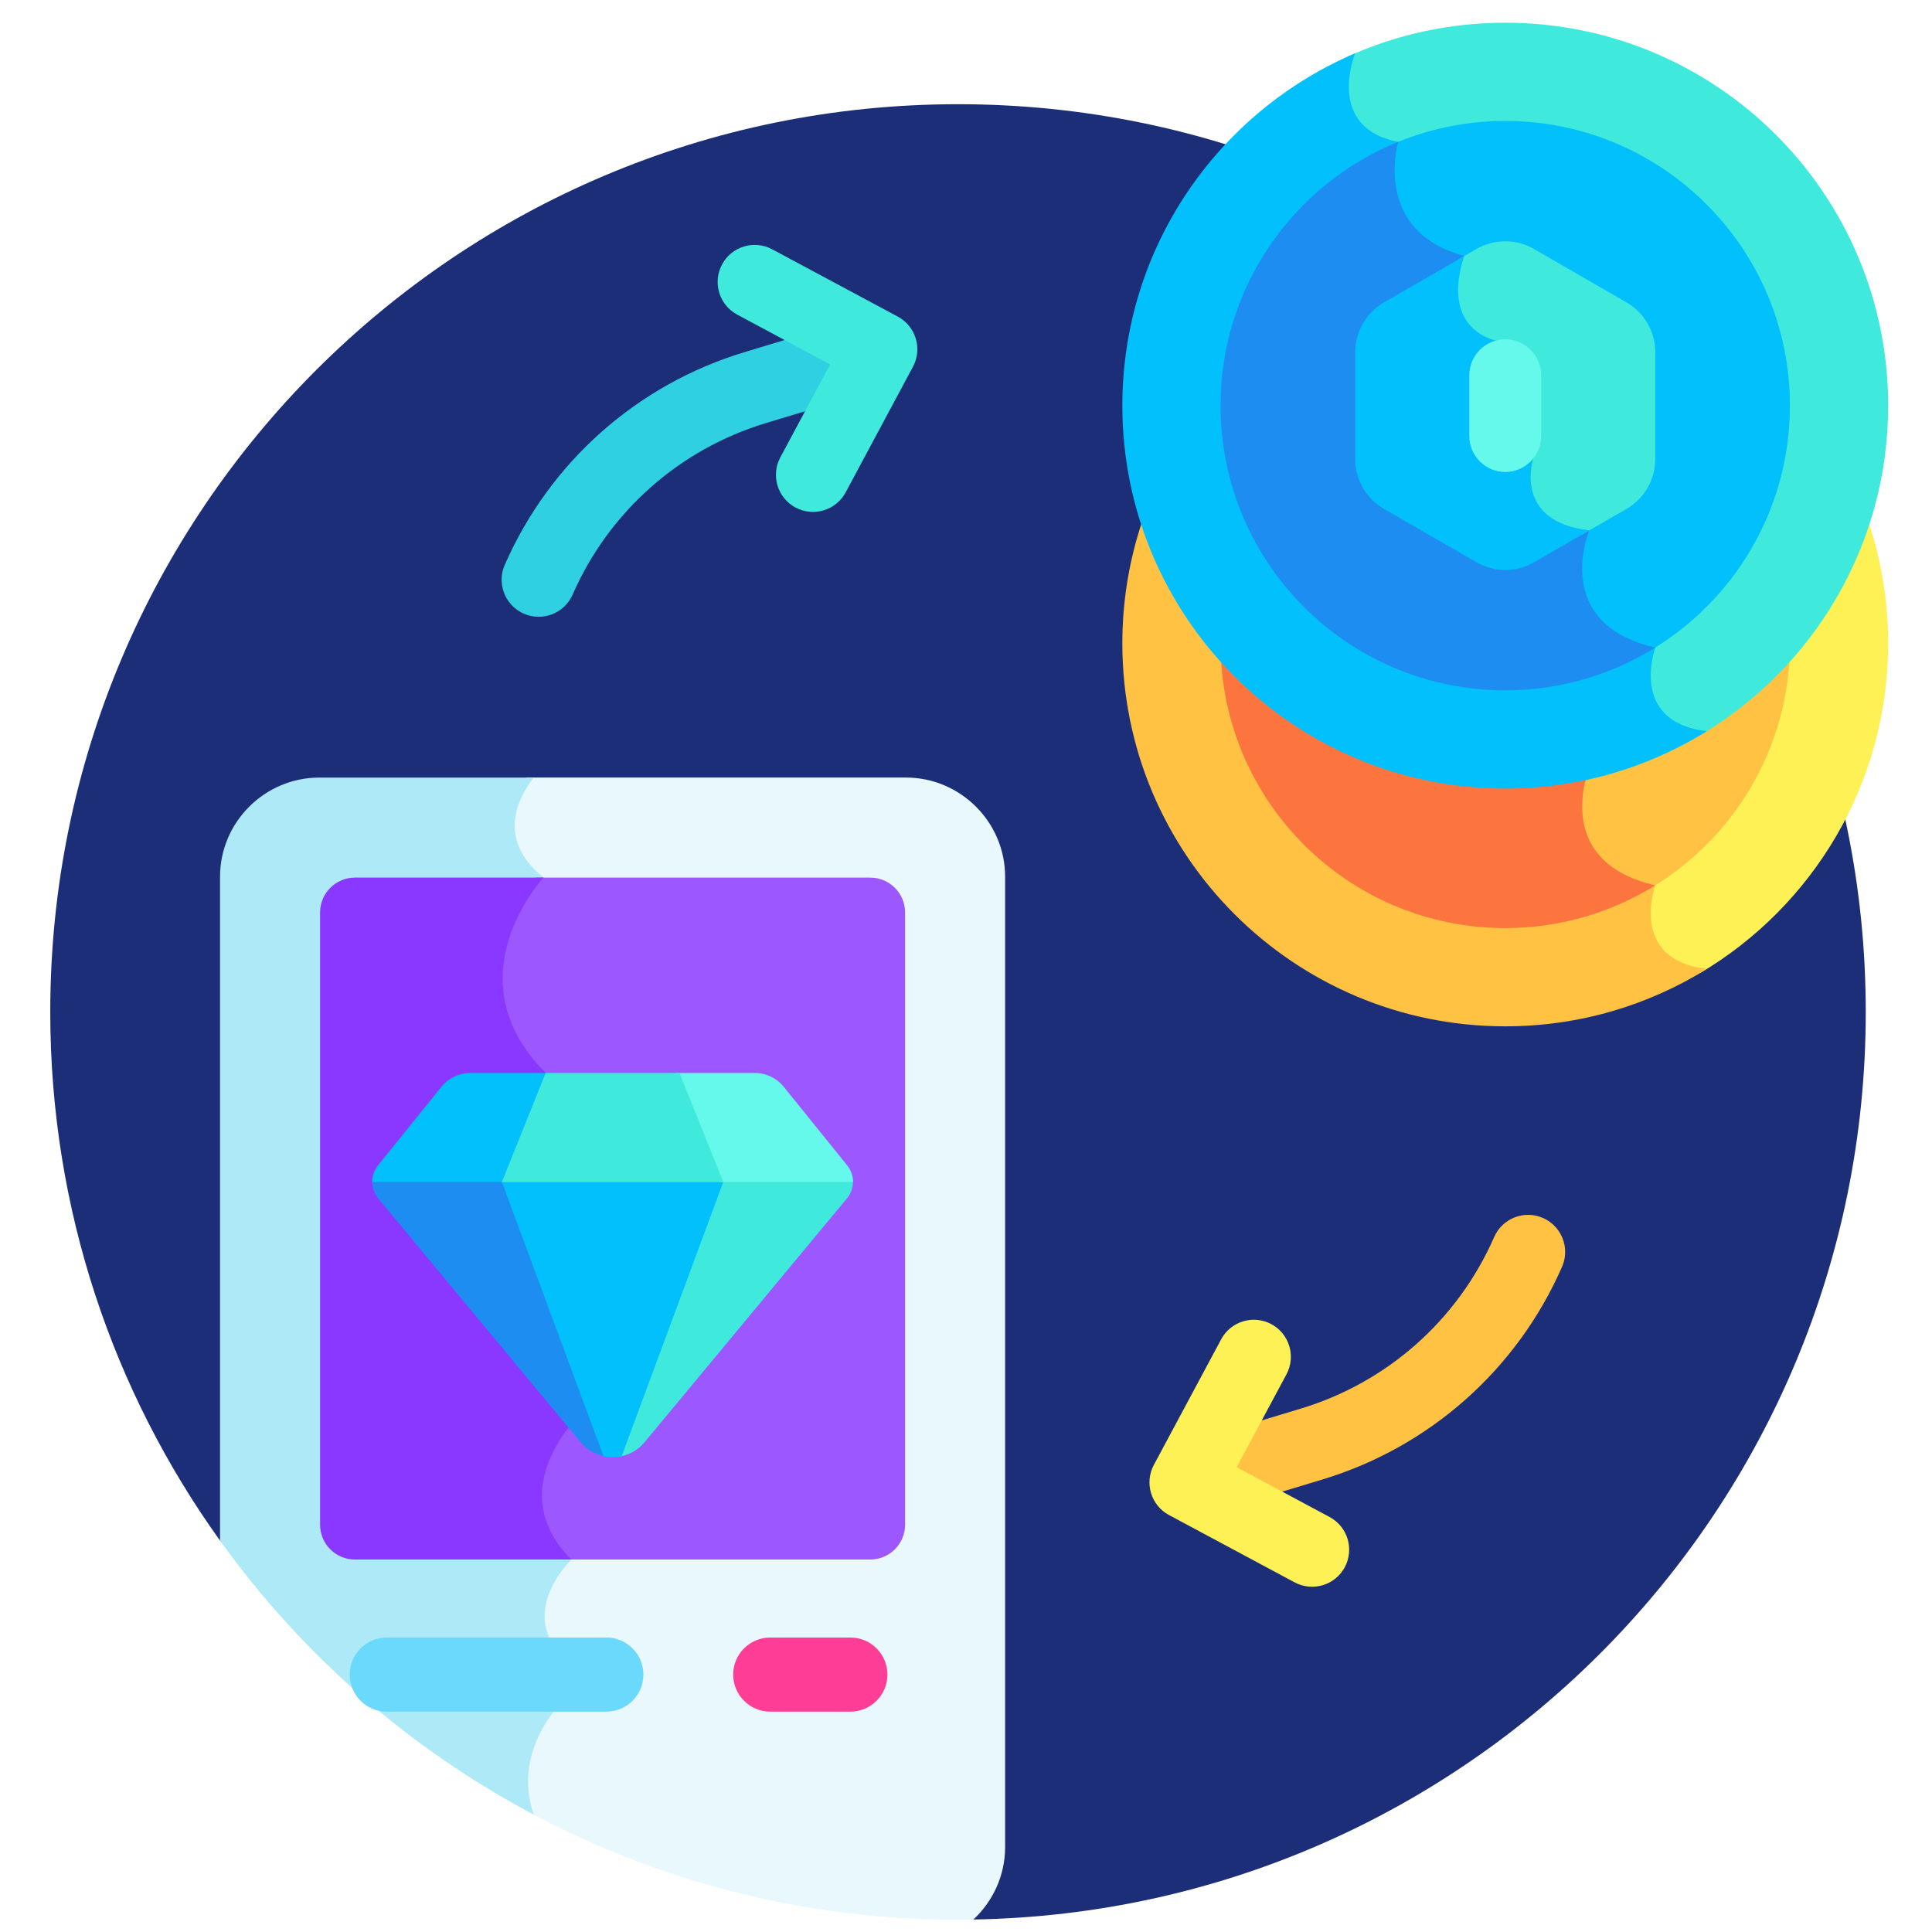 <svg width="80" height="80" viewBox="0 0 80 80" fill="none" xmlns="http://www.w3.org/2000/svg">
<g clip-path="url(#clip0_65_258)">
<path d="M39.669 4.315C18.91 4.315 2.081 21.144 2.081 41.903C2.081 50.07 4.687 57.628 9.111 63.793L40.306 79.483C60.771 79.142 77.257 62.449 77.257 41.903C77.257 21.144 60.428 4.315 39.669 4.315Z" fill="#1D2E79"/>
<path d="M62.329 10.786C60.022 10.786 57.831 11.279 55.854 12.165C55.708 12.612 55.427 13.742 55.933 14.679C56.254 15.274 56.829 15.676 57.644 15.875C57.537 16.38 57.364 17.668 58.016 18.829C58.483 19.66 59.275 20.25 60.371 20.583C60.229 21.035 59.979 22.099 60.408 22.99C60.678 23.552 61.169 23.943 61.865 24.151C64.008 24.792 63.33 28.551 63.286 28.779C63.243 28.917 62.948 29.955 63.513 30.842C63.895 31.441 64.572 31.823 65.528 31.978C65.358 32.51 65.064 33.788 65.659 34.953C66.117 35.849 66.997 36.474 68.278 36.811C68.158 37.262 67.968 38.31 68.495 39.165C68.864 39.763 69.507 40.139 70.403 40.29C75.061 37.528 78.185 32.45 78.185 26.642C78.185 17.885 71.086 10.786 62.329 10.786Z" fill="#FEF156"/>
<path d="M68.542 36.661C64.184 35.657 65.811 31.806 65.811 31.806C62.617 31.441 63.489 28.83 63.489 28.83C63.489 28.83 64.335 24.671 61.925 23.951C59.515 23.231 60.641 20.443 60.641 20.443C56.796 19.426 57.897 15.716 57.897 15.716C54.844 15.13 56.117 12.05 56.117 12.05C50.448 14.467 46.474 20.09 46.474 26.642C46.474 35.399 53.573 42.498 62.33 42.498C65.394 42.498 68.255 41.627 70.681 40.121C67.413 39.745 68.542 36.661 68.542 36.661Z" fill="#FFC242"/>
<path d="M57.643 15.875C57.537 16.38 57.364 17.668 58.016 18.829C58.483 19.66 59.274 20.25 60.37 20.583C60.229 21.035 59.979 22.099 60.407 22.989C60.678 23.552 61.168 23.943 61.865 24.151C64.008 24.791 63.33 28.551 63.286 28.778C63.243 28.917 62.947 29.955 63.513 30.842C63.895 31.441 64.572 31.823 65.528 31.977C65.358 32.51 65.063 33.788 65.658 34.953C66.117 35.849 66.997 36.474 68.278 36.811C68.278 36.813 68.277 36.816 68.276 36.819C71.769 34.773 74.117 30.983 74.117 26.642C74.117 20.132 68.84 14.854 62.329 14.854C60.637 14.854 59.029 15.213 57.575 15.855C57.598 15.861 57.62 15.869 57.643 15.875Z" fill="#FFC242"/>
<path d="M68.54 36.66C64.184 35.656 65.811 31.805 65.811 31.805C62.617 31.441 63.489 28.83 63.489 28.83C63.489 28.83 64.334 24.671 61.925 23.951C59.515 23.231 60.64 20.443 60.64 20.443C56.824 19.433 57.88 15.773 57.896 15.719C53.583 17.471 50.541 21.7 50.541 26.642C50.541 33.152 55.819 38.43 62.329 38.43C64.609 38.43 66.736 37.781 68.54 36.66Z" fill="#FC753F"/>
<path d="M62.329 0.941C60.022 0.941 57.831 1.434 55.854 2.32C55.708 2.766 55.427 3.897 55.933 4.834C56.254 5.429 56.829 5.831 57.644 6.03C57.537 6.535 57.364 7.823 58.016 8.984C58.483 9.815 59.275 10.405 60.371 10.738C60.229 11.19 59.979 12.254 60.408 13.144C60.678 13.707 61.169 14.098 61.865 14.306C64.008 14.946 63.33 18.706 63.286 18.933C63.243 19.072 62.948 20.11 63.513 20.997C63.895 21.596 64.572 21.977 65.528 22.132C65.358 22.665 65.064 23.943 65.659 25.108C66.117 26.004 66.997 26.628 68.278 26.965C68.158 27.416 67.968 28.465 68.495 29.32C68.864 29.918 69.507 30.294 70.403 30.445C75.061 27.683 78.185 22.605 78.185 16.797C78.185 8.04 71.086 0.941 62.329 0.941Z" fill="#3FEADD"/>
<path d="M68.543 26.816C64.184 25.812 65.812 21.96 65.812 21.96C62.617 21.595 63.489 18.985 63.489 18.985C63.489 18.985 64.335 14.826 61.925 14.106C59.515 13.386 60.641 10.598 60.641 10.598C56.796 9.58 57.897 5.871 57.897 5.871C54.844 5.285 56.117 2.205 56.117 2.205C50.448 4.622 46.474 10.245 46.474 16.797C46.474 25.553 53.573 32.653 62.33 32.653C65.394 32.653 68.255 31.782 70.681 30.276C67.413 29.9 68.543 26.816 68.543 26.816Z" fill="#02C0FC"/>
<path d="M57.643 6.029C57.537 6.534 57.364 7.822 58.016 8.983C58.483 9.815 59.274 10.404 60.37 10.738C60.229 11.19 59.979 12.254 60.407 13.144C60.678 13.707 61.168 14.098 61.865 14.306C64.008 14.946 63.33 18.705 63.286 18.933C63.243 19.072 62.947 20.11 63.513 20.996C63.895 21.596 64.572 21.977 65.528 22.132C65.358 22.665 65.063 23.943 65.658 25.107C66.117 26.004 66.997 26.628 68.278 26.965C68.278 26.968 68.277 26.971 68.276 26.973C71.769 24.927 74.117 21.137 74.117 16.797C74.117 10.286 68.84 5.008 62.329 5.008C60.637 5.008 59.029 5.368 57.575 6.01C57.598 6.016 57.62 6.024 57.643 6.029Z" fill="#02C0FC"/>
<path d="M68.54 26.815C64.184 25.811 65.811 21.96 65.811 21.96C62.617 21.595 63.489 18.985 63.489 18.985C63.489 18.985 64.334 14.826 61.925 14.106C59.515 13.386 60.64 10.598 60.64 10.598C56.824 9.588 57.88 5.928 57.896 5.874C53.583 7.626 50.541 11.855 50.541 16.797C50.541 23.307 55.819 28.585 62.329 28.585C64.609 28.585 66.736 27.936 68.54 26.815Z" fill="#1D8DF2"/>
<path d="M60.407 13.144C60.678 13.707 61.168 14.098 61.864 14.306C64.007 14.946 63.329 18.705 63.286 18.933C63.242 19.072 62.947 20.11 63.512 20.996C63.893 21.593 64.567 21.974 65.517 22.13L67.348 21.073C68.087 20.646 68.541 19.858 68.541 19.006V14.587C68.541 13.735 68.087 12.947 67.348 12.521L63.522 10.312C62.783 9.885 61.874 9.885 61.135 10.312L60.364 10.757C60.222 11.218 59.984 12.265 60.407 13.144Z" fill="#3FEADD"/>
<path d="M63.522 23.282L65.811 21.96C62.617 21.595 63.489 18.985 63.489 18.985C63.489 18.985 64.334 14.826 61.925 14.106C59.515 13.386 60.64 10.598 60.64 10.598L57.309 12.521C56.571 12.947 56.116 13.735 56.116 14.587V19.006C56.116 19.858 56.571 20.646 57.309 21.073L61.136 23.282C61.874 23.708 62.784 23.708 63.522 23.282Z" fill="#02C0FC"/>
<path d="M62.329 14.05C61.51 14.05 60.841 14.719 60.841 15.538V18.056C60.841 18.874 61.511 19.544 62.329 19.544C63.147 19.544 63.817 18.874 63.817 18.056V15.538C63.817 14.719 63.147 14.05 62.329 14.05Z" fill="#64F9EA"/>
<path d="M37.514 32.197H21.795C21.165 32.998 20.215 34.742 22.2 36.34C22.2 36.34 18.335 40.474 22.288 44.428C26.241 48.381 23.951 58.324 23.951 58.324C23.951 58.324 20.299 61.525 23.351 64.576C23.351 64.576 20.858 66.959 23.351 68.915V70.065C23.351 70.065 20.905 72.124 21.728 74.939C27.059 77.842 33.171 79.491 39.669 79.491C39.882 79.491 40.094 79.486 40.306 79.483C41.113 78.731 41.62 77.662 41.62 76.48V36.304C41.62 34.045 39.772 32.197 37.514 32.197Z" fill="#E8F8FC"/>
<path d="M23.658 70.066V68.915C21.165 66.959 23.658 64.577 23.658 64.577C20.606 61.525 24.258 58.324 24.258 58.324C24.258 58.324 26.548 48.381 22.595 44.428C18.642 40.474 22.507 36.34 22.507 36.34C20.521 34.743 21.472 32.999 22.102 32.198H13.218C10.959 32.198 9.111 34.046 9.111 36.304V63.793C12.493 68.506 16.939 72.404 22.097 75.137C21.097 72.221 23.658 70.066 23.658 70.066Z" fill="#ADE9F7"/>
<path d="M36.034 36.34H22.2C22.2 36.34 18.335 40.474 22.288 44.428C26.241 48.381 23.951 58.324 23.951 58.324C23.951 58.324 20.299 61.525 23.351 64.577H36.034C36.832 64.577 37.478 63.93 37.478 63.133V37.783C37.478 36.986 36.832 36.34 36.034 36.34Z" fill="#9C58FE"/>
<path d="M14.698 36.34C13.9 36.34 13.254 36.986 13.254 37.784V63.133C13.254 63.93 13.9 64.577 14.698 64.577H23.658C20.607 61.525 24.258 58.324 24.258 58.324C24.258 58.324 26.549 48.381 22.595 44.428C18.642 40.474 22.507 36.34 22.507 36.34H14.698Z" fill="#8A37FF"/>
<path d="M25.107 70.875H16.016C15.168 70.875 14.481 70.188 14.481 69.341C14.481 68.493 15.168 67.807 16.016 67.807H25.107C25.954 67.807 26.641 68.493 26.641 69.341C26.641 70.188 25.954 70.875 25.107 70.875Z" fill="#6AD9FB"/>
<path d="M36.746 69.341C36.746 68.493 36.059 67.807 35.212 67.807H31.894C31.046 67.807 30.359 68.493 30.359 69.341C30.359 70.188 31.046 70.875 31.894 70.875H35.212C36.059 70.875 36.746 70.188 36.746 69.341Z" fill="#FE3D97"/>
<path d="M20.926 48.946L21.005 48.748H15.943C15.764 48.748 15.588 48.775 15.419 48.823C15.39 49.102 15.467 49.389 15.656 49.617L24.039 59.717C24.331 60.068 24.728 60.27 25.142 60.323L20.926 48.946Z" fill="#1D8DF2"/>
<path d="M35.312 48.823C35.143 48.775 34.967 48.748 34.789 48.748H29.726L29.806 48.946L25.59 60.323C26.003 60.269 26.4 60.068 26.692 59.716L35.075 49.617C35.264 49.389 35.341 49.102 35.312 48.823Z" fill="#3FEADD"/>
<path d="M29.871 48.748H20.861L20.782 48.944L24.989 60.297C25.237 60.352 25.495 60.352 25.743 60.297L29.95 48.944L29.871 48.748Z" fill="#02C0FC"/>
<path d="M29.805 48.944H35.322C35.324 48.703 35.245 48.462 35.085 48.263L34.548 47.597L32.456 45.004C32.162 44.639 31.719 44.428 31.251 44.428H27.992L29.805 48.944Z" fill="#64F9EA"/>
<path d="M22.74 44.428H19.481C19.013 44.428 18.57 44.639 18.276 45.004L16.184 47.597L15.647 48.263C15.487 48.462 15.408 48.703 15.41 48.944H20.927L22.74 44.428Z" fill="#02C0FC"/>
<path d="M22.595 44.428L20.782 48.944H29.95L28.137 44.428H22.595Z" fill="#3FEADD"/>
<path d="M20.837 24.449C20.963 24.864 21.262 25.223 21.691 25.411C22.467 25.751 23.371 25.397 23.711 24.621C25.213 21.191 28.131 18.602 31.716 17.518L36.694 16.014C37.505 15.769 37.964 14.912 37.719 14.102C37.474 13.291 36.617 12.832 35.806 13.077L30.829 14.581C26.382 15.925 22.764 19.136 20.901 23.39C20.748 23.738 20.735 24.112 20.837 24.449Z" fill="#2FD0E2"/>
<path d="M64.744 51.396C64.619 50.981 64.319 50.621 63.891 50.434C63.115 50.094 62.21 50.448 61.87 51.224C60.368 54.654 57.45 57.243 53.865 58.327L48.888 59.831C48.077 60.076 47.618 60.932 47.863 61.743C48.108 62.554 48.964 63.013 49.775 62.768L54.753 61.264C59.199 59.92 62.818 56.709 64.681 52.455C64.833 52.107 64.846 51.733 64.744 51.396Z" fill="#FFC242"/>
<path d="M55.801 63.726C55.687 63.35 55.43 63.018 55.057 62.817L51.208 60.755L53.27 56.907C53.67 56.16 53.389 55.23 52.643 54.83C51.896 54.43 50.966 54.711 50.566 55.458L47.779 60.658C47.379 61.405 47.66 62.335 48.406 62.735L53.607 65.522C54.354 65.922 55.284 65.641 55.684 64.895C55.884 64.521 55.914 64.102 55.801 63.726Z" fill="#FEF156"/>
<path d="M29.782 12.119C29.895 12.495 30.152 12.827 30.526 13.027L34.374 15.09L32.312 18.938C31.912 19.685 32.193 20.615 32.94 21.015C33.686 21.415 34.616 21.134 35.017 20.387L37.803 15.187C38.203 14.44 37.922 13.51 37.176 13.11L31.975 10.323C31.228 9.923 30.298 10.204 29.898 10.951C29.698 11.324 29.668 11.743 29.782 12.119Z" fill="#3FEADD"/>
</g>
<defs>
<clipPath id="clip0_65_258">
<rect width="78.55" height="78.55" fill="white" transform="translate(0.858 0.941)"/>
</clipPath>
</defs>
</svg>
